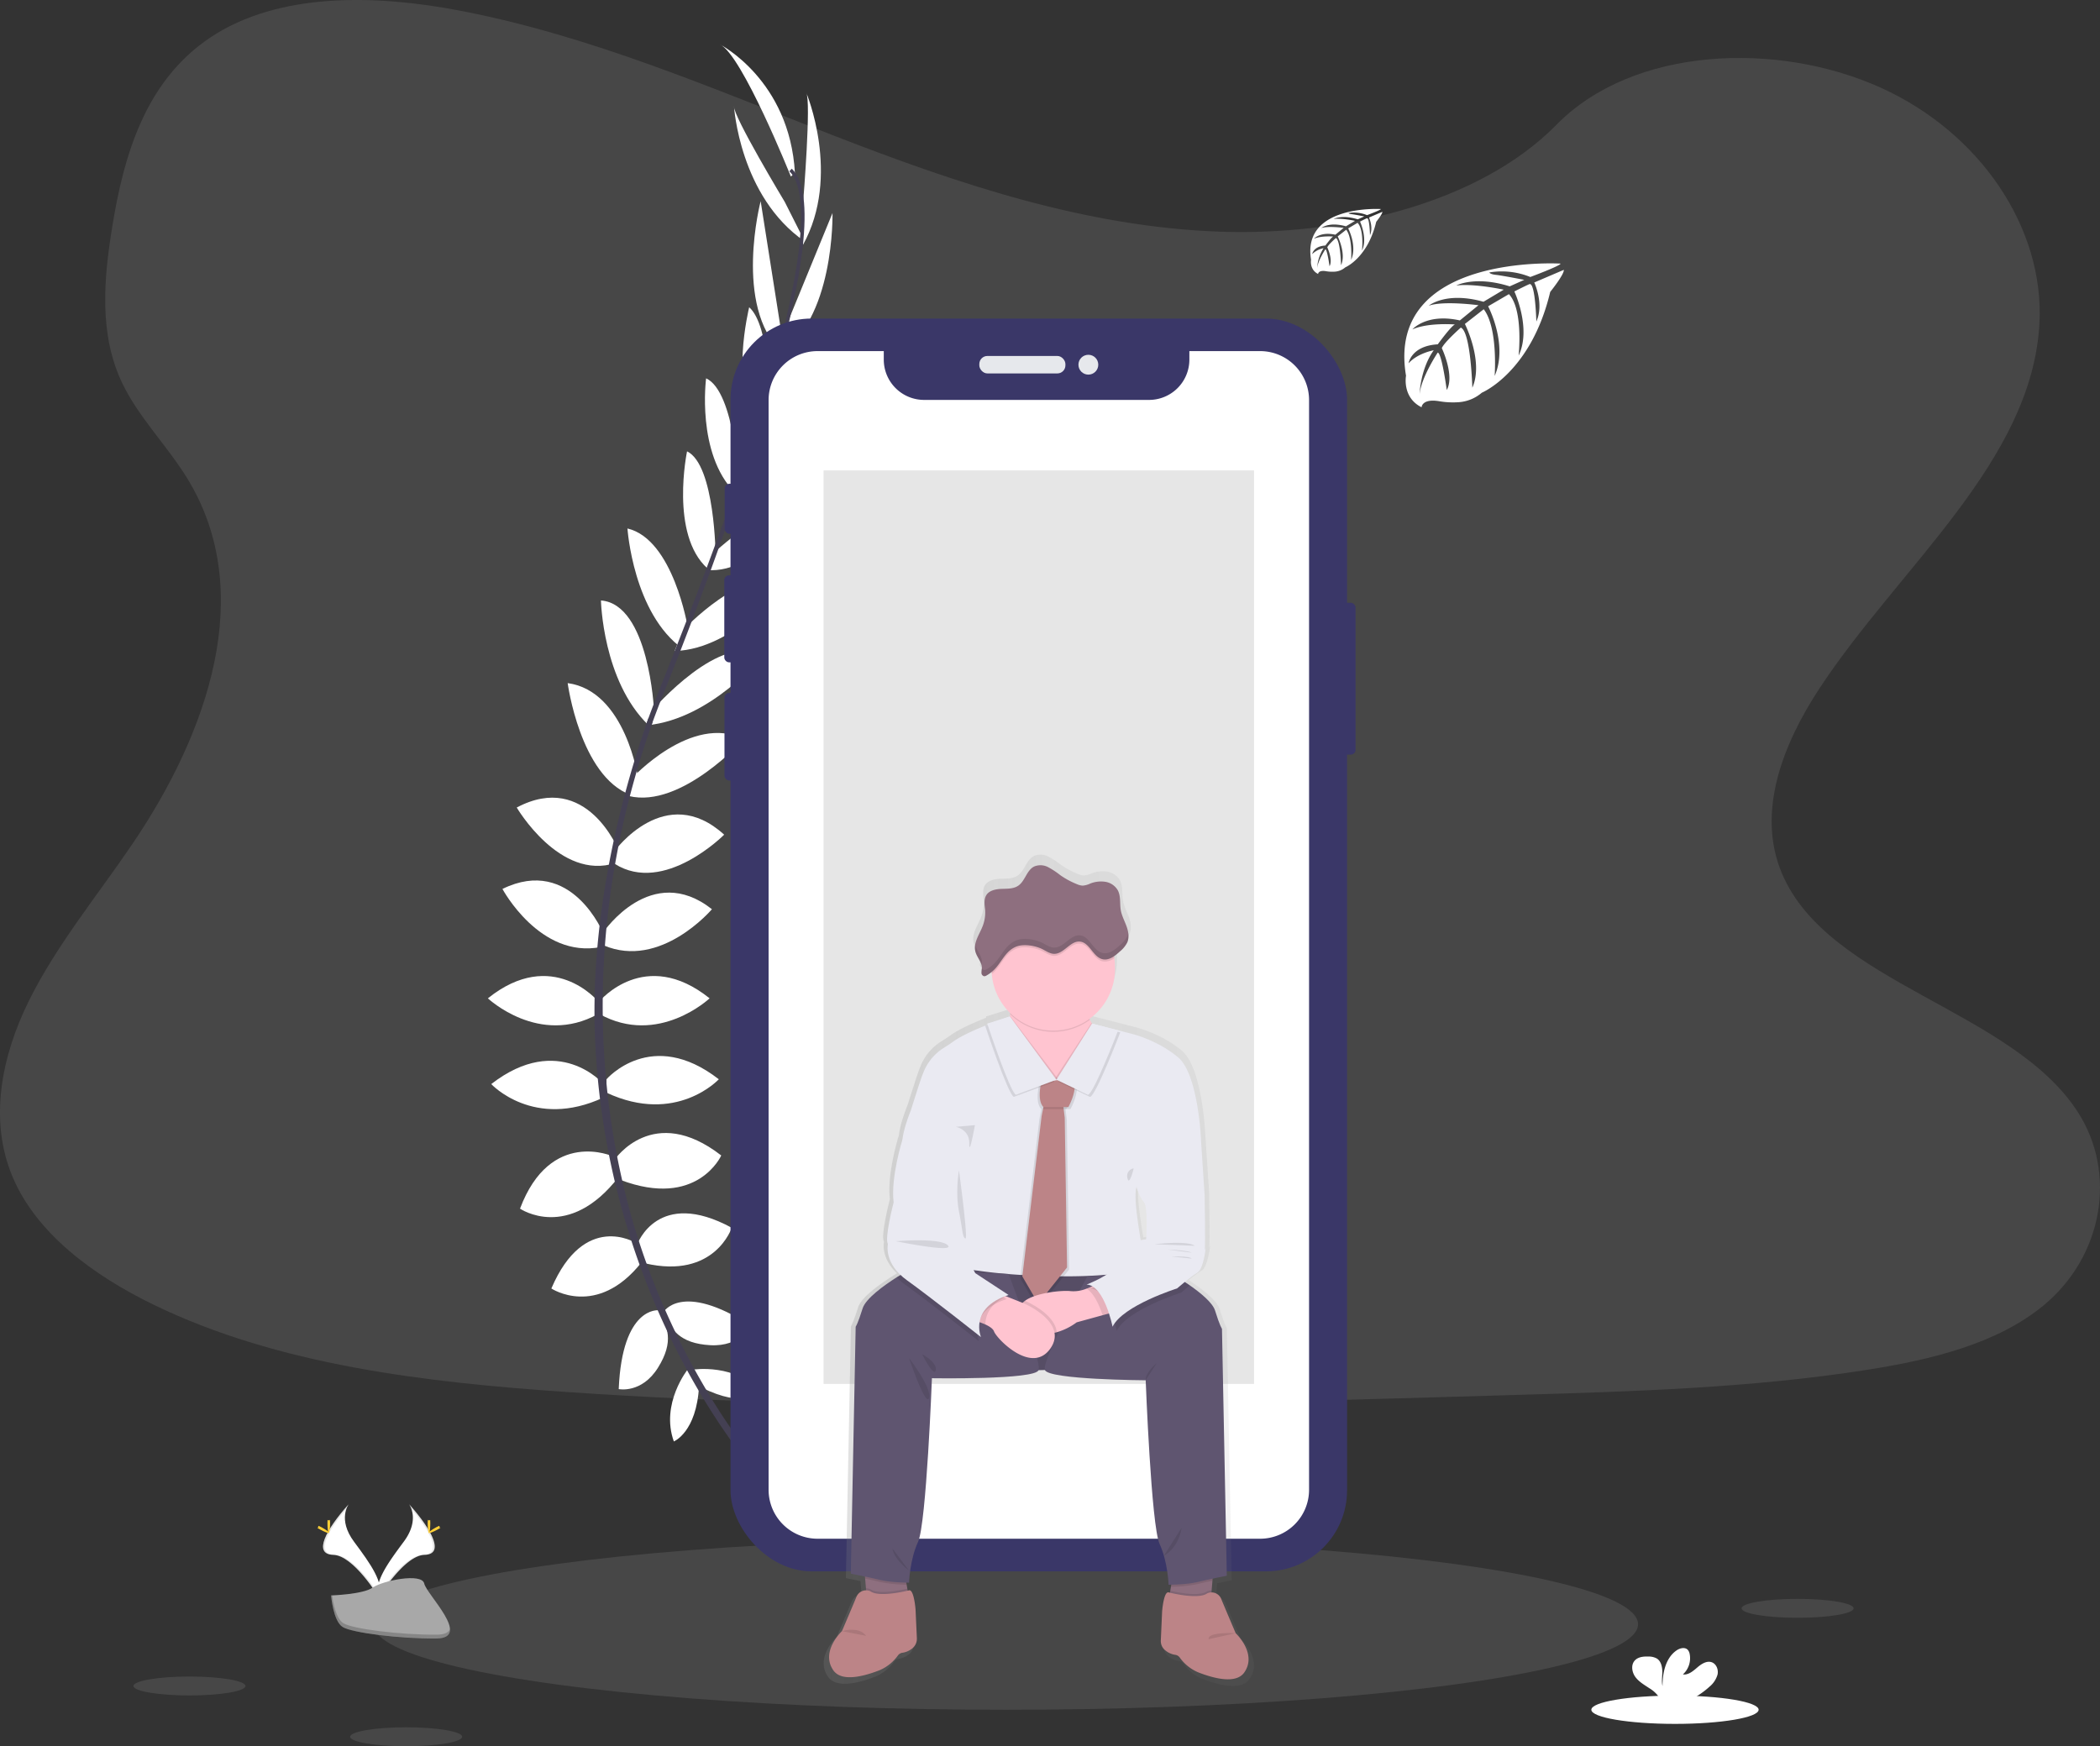 <svg data-name="Layer 1" xmlns="http://www.w3.org/2000/svg" width="1009.54" height="839.64">
  <rect width="100%" height="100%" fill="#333333" stroke="none"/>
  <defs>
    <linearGradient id="prefix__a" x1="491.14" y1="640.96" x2="698.09" y2="640.96" gradientUnits="userSpaceOnUse">
      <stop offset="0" stop-color="gray" stop-opacity=".25" />
      <stop offset=".54" stop-color="gray" stop-opacity=".12" />
      <stop offset="1" stop-color="gray" stop-opacity=".1" />
    </linearGradient>
  </defs>
  <path
    d="M586.55 111.4c-64.72-2.25-126.36-23.14-185.22-46S284.17 17.21 221 5.1c-40.63-7.79-87.1-8.89-119.83 12.89-31.51 21-41.69 57.15-47.16 90.73-4.12 25.26-6.54 51.85 4.74 75.49 7.84 16.42 21.74 30.22 31.36 45.95 33.47 54.72 9.81 122.2-26.45 175.63-17 25.07-36.75 49-49.88 75.66s-19.2 57.25-7.71 84.47c11.38 27 38.51 47.24 67.9 61.49 59.69 28.95 130 37.23 198.61 41.92 151.83 10.39 304.46 5.89 456.69 1.39 56.34-1.67 112.92-3.36 168.34-12.07 30.78-4.84 62.55-12.51 84.9-31.05 28.36-23.53 35.39-63.37 16.38-92.88-31.88-49.49-120-61.78-142.31-114.89-12.26-29.24.33-61.8 18.16-88.92 38.24-58.16 102.33-109.19 105.7-175.67 2.32-45.66-28.49-91.39-76.13-113-49.93-22.64-119.18-19.8-156 17.69-37.95 38.6-104.61 53.45-161.76 51.47z"
    fill="#fff" opacity=".1" />
  <ellipse cx="483.49" cy="780.99" rx="303.97" ry="41.12" fill="#fff" opacity=".1" />
  <path
    d="M333.01 658.57s21-3.36 33.6 11.48c0 0-9.24 7.28-29.12-2.8zm-2.24-.33s-13.4 16.58-6.83 34.85c0 0 10.92-4.37 12.11-26.63zm-12-27.11s8.4-15.4 42 6.16c0 0-4.48 10.36-19.32 9.52s-18.81-7.56-22.68-15.68zm-2.21-1.11s-17.43-2-19.12 37.9c0 0 11.05 2.3 18.9-10.33s4.6-19.69.22-27.57zM306.4 598.2s9.8-27.17 45.37-7.85c0 0-8.12 24.93-41.73 17.09zm-10.92-40.61s18.48-27.44 51.25-2c0 0-11.48 25.76-48.45 11.76zm-3.92-38.64s21.56-25.2 54 0c0 0-20.45 22.12-54 6.44zm-3.36-37.52s21.84-26.33 52.93-1.4c0 0-24.65 23.24-52.93 7.56zm1.96-33.33s23-33.88 52.09-10.92c0 0-24.65 29.13-52.09 17.36zm5.32-38.92s24.36-33.6 52.65-7.84c0 0-28.85 29.12-52.65 14zm8.13-34.79s28.83-31.57 54-19c0 0-30.06 33.53-55.26 27.37zm10.07-32.97s33.33-38.65 52.65-25.77c0 0-24.52 30-55 33.05zm14.55-38.26s29.14-31.58 50.42-23.74c0 0-24.92 32.77-54.33 33.61zm13.18-35.78s32.2-30.24 46.2-24.92c0 0-23.24 33.6-47.6 31.64zm12.88-33.04s27.72-36.12 42.84-33.32c0 0-16.8 32.2-42.84 37zm13.97-44.52s24.51-27.7 37.74-27.63c0 0-19.34 37-38.74 36.66zm8.29-29.69l23.66-57.68s1.19 52.14-26.68 68.38zm9.6-63.61s3.92-48.16 1.4-52.08c0 0 16.93 40-1.56 73.36zm-80.66 501.03s-24.55-15.21-40.43 22c0 0 21.84 14.5 43.31-12.51zm-10.79-41.51s-30.1-13.73-44.71 25.12c0 0 23.26 16 47.45-15.3zm-4.54-34.78s-21.56-25.2-54 0c0 0 20.44 22.12 54 6.44zm-2.69-39.83s-21.85-26.33-52.93-1.4c0 0 24.64 23.24 52.93 7.56z"
    fill="#fff" />
  <path
    d="M290.16 449.06s-15.32-37.95-48.62-21.63c0 0 18 33.66 47.27 27.93zm7.25-40.07s-15.22-38.61-49-20.71c0 0 20.68 35.39 47.5 26.68zm9.44-34.4s-6-42.34-33.95-46.13c0 0 5.93 44.64 30.22 53.75zm7.55-33.1s-2.35-51-25.5-52.77c0 0 .78 38.7 22.89 60zm16.24-39.79s-6.91-42.4-29-47.59c0 0 2.74 41.07 26.81 58zm13.39-34.01s-.24-44.18-13.74-50.67c0 0-8.37 40 9.83 56.31zm11.29-33.87s-1.9-45.5-15.87-51.91c0 0-4.79 36 13.77 54.88zm14.9-40.4s-.09-37-10.07-45.68c0 0-9.92 40.54 4.86 53.12z"
    fill="#fff" />
  <path
    d="M375.37 158.31l-9.7-61.59s-13.2 50.47 10.16 72.7zm1.9-61.21s-24.93-41.39-24.41-46c0 0 2.64 43.4 34 65zm2.92-12.22s-23.52-58.81-34.16-63.57c0 0 33.6 17.08 36.12 61.89z"
    fill="#fff" />
  <path d="M367.13 199.17l-1.61-.49c19.85-64.73 24.81-106 13.95-116.34l1.16-1.22c11.5 10.91 6.84 51.7-13.5 118.05z"
    fill="#444053" />
  <path
    d="M312.47 350.69l-2.37-.84a471.6 471.6 0 016.75-17.89c20.72-51.64 38.36-99.67 49.67-136.55l2.07-1c-11.33 36.95-28.65 86.83-49.4 138.53-2.37 5.88-4.63 11.88-6.72 17.75z"
    fill="#444053" />
  <path
    d="M362.56 707.02c-.32-.36-32.5-36.58-54.92-98.44a364.43 364.43 0 01-21.7-112.76c-1.54-48.13 8.56-101.87 25.86-150.68l1.88 2.2c-38.83 109.56-23.4 203.45-2.94 260 22.2 61.29 54 97.13 54.32 97.48z"
    fill="#444053" />
  <rect x="642.8" y="289.82" width="8.86" height="73.02" rx="2.29" ry="2.29" fill="#3a3768" />
  <rect x="348.37" y="232.61" width="4.97" height="24.04" rx="2.29" ry="2.29" fill="#3a3768" />
  <rect x="348.19" y="276.63" width="5.6" height="41.84" rx="2.29" ry="2.29" fill="#3a3768" />
  <rect x="348.28" y="333.11" width="5.33" height="42.2" rx="2.29" ry="2.29" fill="#3a3768" />
  <rect x="351.18" y="153.17" width="296.4" height="602.39" rx="38.99" ry="38.99" fill="#3a3768" />
  <path
    d="M605.77 168.82h-34v4.09a19.38 19.38 0 01-19.39 19.38H444.25a19.38 19.38 0 01-19.39-19.38v-4.09h-31.83a23.54 23.54 0 00-23.54 23.54v523.97a23.54 23.54 0 0023.54 23.54h212.74a23.54 23.54 0 0023.54-23.54V192.4a23.54 23.54 0 00-23.54-23.58z"
    fill="#fff" />
  <rect x="470.79" y="171.16" width="41.39" height="8.4" rx="3.87" ry="3.87" fill="#e6e8ec" />
  <circle cx="523.21" cy="175.36" r="4.77" fill="#e6e8ec" />
  <path
    d="M750.2 126.75s-84.2-5.08-74.28 53.92c0 0-2 10.43 7.48 15.16 0 0 .15-4.37 8.64-2.88a39.5 39.5 0 009.15.44 19.06 19.06 0 0011.18-4.57s23.67-9.78 32.87-48.46c0 0 6.81-8.44 6.54-10.61l-14.21 6.07s4.86 10.25 1 18.77c0 0-.46-18.4-3.19-18-.55.08-7.38 3.55-7.38 3.55s8.35 17.85 2.05 30.83c0 0 2.39-22-4.66-29.54l-10 5.84s9.76 18.44 3.14 33.49c0 0 1.7-23.08-5.25-32.07l-9.06 7.07s9.17 18.17 3.58 30.65c0 0-.73-26.86-5.54-28.89 0 0-7.93 7-9.14 9.86 0 0 6.28 13.2 2.38 20.16 0 0-2.39-17.9-4.35-18 0 0-7.9 11.86-8.72 20 0 0 .34-12.09 6.81-21.12 0 0-7.64 1.31-12.1 6.26 0 0 1.23-8.38 14.05-9.12 0 0 6.53-9 8.27-9.54 0 0-12.74-1.07-20.47 2.36 0 0 6.8-7.91 22.81-4.31l8.95-7.31s-16.78-2.29-23.9.24c0 0 8.19-7 26.31-1.9l9.74-5.82s-14.31-3.08-22.83-2c0 0 9-4.85 25.69.41l7-3.13s-10.48-2.06-13.55-2.39-3.23-1.17-3.23-1.17a36.35 36.35 0 0119.69 2.19s14.78-5.51 14.53-6.44zm-86.37-26.24s-38-2.29-33.56 24.37c0 0-.89 4.71 3.38 6.85 0 0 .07-2 3.91-1.31a17.51 17.51 0 004.13.2 8.56 8.56 0 005.05-2.08s10.7-4.42 14.86-21.9c0 0 3.07-3.81 2.95-4.79l-6.42 2.74s2.19 4.63.47 8.48c0 0-.21-8.31-1.44-8.12-.25 0-3.34 1.61-3.34 1.61s3.78 8.07.93 13.93c0 0 1.08-9.94-2.11-13.35l-4.52 2.68s4.41 8.33 1.42 15.13c0 0 .77-10.43-2.37-14.49l-4.09 3.2s4.14 8.21 1.62 13.85c0 0-.34-12.14-2.51-13.06 0 0-3.58 3.16-4.13 4.46 0 0 2.84 6 1.08 9.11 0 0-1.08-8.09-2-8.13 0 0-3.57 5.36-3.94 9a19.52 19.52 0 013.08-9.54 10.76 10.76 0 00-5.47 2.83s.56-3.79 6.35-4.12c0 0 3-4.07 3.74-4.32 0 0-5.76-.48-9.25 1.07 0 0 3.07-3.57 10.3-1.95l4-3.3s-7.59-1-10.8.11c0 0 3.7-3.16 11.89-.86l4.4-2.63s-6.47-1.39-10.32-.89c0 0 4.07-2.19 11.61.18l3.15-1.41s-4.74-.93-6.13-1.08-1.46-.53-1.46-.53a16.39 16.39 0 018.9 1s6.76-2.52 6.64-2.94z"
    fill="#fff" />
  <path opacity=".1" d="M395.91 226.18h206.95v439.24H395.91z" />
  <path
    d="M691.75 818.22s-4.88-11.36-7.06-16.6c-1.23-3-3.31-3.5-4.9-3.43l.09-1 .39-4.73.08-1c3.77-.79 7-1.41 7-1.41L685 668.73s-1-1.28-3.42-9c-1.2-3.85-7-8.58-12.42-12.35-.85-.59-1.68-1.15-2.5-1.69a62.39 62.39 0 016.21-4.58c3.08-1.79 4.1-12 4.1-12l-.51 1c.51-1 0-27.07 0-27.07l-1.8-27.06s-1.28-32.17-11.28-40.6S640.75 524 640.75 524l-7-1.8-12.9-3.31c-.36-.59-.71-1.21-1-1.86-.13-.25-.25-.51-.37-.77a30.2 30.2 0 0012.75-24.65 29.73 29.73 0 00-.39-4.84c0-.3-.11-.61-.17-.91a25.2 25.2 0 003-2.41 13.63 13.63 0 003.66-4.49 7.57 7.57 0 00.34-1.05c0-.1 0-.2.06-.31s.09-.53.12-.8v-1.4c0-.33-.05-.66-.1-1a.13.13 0 000-.06 17.21 17.21 0 00-.9-3.4c-1-2.58-2.3-5-2.77-7.75-.58-3.25.09-6.8-1.46-9.72a8.67 8.67 0 00-6.09-4.19 14.35 14.35 0 00-7.52.86 10.7 10.7 0 01-3.71 1 7.75 7.75 0 01-2.71-.66 40.19 40.19 0 01-8.4-4.51 40.22 40.22 0 00-6-3.92 8.12 8.12 0 00-6.92-.28c-3.7 1.88-4.4 7.12-7.84 9.43-2.37 1.6-5.46 1.44-8.32 1.54s-6.1.81-7.51 3.29c-1 1.72-.76 3.77-.57 5.78l.06.68c0 .24 0 .49.06.73a18.37 18.37 0 01-1.13 7.56c-1.38 3.66-4 7.27-3.91 11a7.66 7.66 0 00.23 1.76 8.45 8.45 0 00.28.85 37.24 37.24 0 001.85 3.61l.09.16c.07.14.14.28.2.42s.18.38.25.57.08.19.11.28.13.37.18.56a5.36 5.36 0 01.21 1.74 16.2 16.2 0 00-.19 2.29 1.68 1.68 0 001.34 1.63 2.23 2.23 0 001.16-.36 18.57 18.57 0 002.55-1.75c0 .32 0 .64.06 1a30.26 30.26 0 009.09 18.83c0 .31 0 .63-.07 1s-.05.72-.07 1.09l-11.2 3.52s.06.2.18.54l-1.18.47c-5.81 2.35-12.28 5.27-15.9 7.92-1.6 1.16-3.06 2.11-4.37 2.9a25 25 0 00-10.36 12.55l-.15.38c-1 2.29-5.9 17.87-5.9 17.87s-3.59 8.68-4.11 14.3c0 0-5.9 18.63-4.36 30.89 0 0-4.62 17.62-2.82 20.42 0 0-1.84 7.58 6.24 15.21-.59.36-1.23.75-1.9 1.18-6.26 3.94-15.29 10.33-16.83 15.26-2.39 7.67-3.42 9-3.42 9L501.88 789s3.23.62 7 1.4l.08 1 .39 4.72.09 1c-1.59-.07-3.67.48-4.9 3.44-2.19 5.23-7 16.58-7 16.58s-10.77 10-4.24 19.28a6.68 6.68 0 001 1.16c4.69 4.26 14.69 1.53 21.8-1.25a21.26 21.26 0 009-7.26 3.42 3.42 0 012.4-1.33 9.8 9.8 0 004.47-1.95 6 6 0 002.46-5 .76.76 0 010-.15l-.63-14.23s-.77-9.94-3.22-9.3l-.63.15-.17-1-.33-1.93-.17-1h1.36s.34-11.24 4.45-20.08S541.9 693 541.9 693s50.87.83 52.57-3.94c1 0 2.09 0 3.13-.07 1.71 4.77 49.72 5 49.72 5s2.73 71.49 6.83 80.34a40.82 40.82 0 012.15 5.86 65.41 65.41 0 012.31 14.21h1.36l-.18 1-.33 1.92-.17 1-.65-.15c-2.43-.63-3.2 9.31-3.2 9.31l-.65 14.32a5.81 5.81 0 002.38 5 10 10 0 004.55 2 3.34 3.34 0 012.4 1.32 21.32 21.32 0 009 7.26c7.68 3 18.72 5.93 22.82.1 6.58-9.3-4.19-19.26-4.19-19.26zm-129.3-178.34h.12zM642.8 599s1.29 4.85 3.59 7.4 1.16 18.39 1.16 18.39a14.2 14.2 0 00-2.68.43c-1.77-10.53-3.4-22.22-2.07-26.22z"
    transform="translate(-95.23 -30.18)" fill="url(#prefix__a)" />
  <path fill="#8e6f7f"
    d="M436.96 768.43l-20.11 2-.56-6.73-.39-4.63-.55-6.77 19 1 1.51 8.69.32 1.89h.01l.77 4.55zm146.45-15.12l-.55 6.76-.38 4.63-.57 6.73-20.12-2 .8-4.55.31-1.88 1.51-8.69 19-1z" />
  <path d="M562.1 655.92l-59.8 2.81q-4.08.2-8.16 0l-57.13-2.8v-45.26H562.1z" fill="#5f5570" />
  <path d="M562.1 655.92l-59.8 2.81q-4.08.2-8.16 0l-57.13-2.8v-45.26H562.1z" opacity=".1" />
  <path
    d="M485.52 488.73s-19.92 6.69-27.42 12.19c-1.56 1.14-3 2.08-4.26 2.85a24.4 24.4 0 00-10.07 12.28c-.05.14-.1.26-.15.37-1 2.25-5.75 17.5-5.75 17.5s-3.5 8.5-4 14 28.5 20.25 28.5 20.25-14 30.5-7.75 38.25 97.5 11.5 95.5 0-5.5-30.5-3.75-35.75l31-22.5s-1.25-31.5-11-39.75-22-11.25-22-11.25l-19.41-5s-6.84 17-14.34 19.25-23.93-8.14-25.1-22.69z"
    fill="#eaeaf2" />
  <path
    d="M513.5 517.36s-8.46 7.06-12.9 0c0 0-4 11.94 0 15.94l-.15.81-.71 3.56-9.26 77 7.62 13.15 13.87-17.4-1.12-72-.5-4.13-.12-1h2.37s6.29-10.87.9-15.93z"
    opacity=".1" />
  <path
    d="M515.5 517.36s-8.46 7.06-12.9 0c0 0-4 11.94 0 15.94l-.15.81-.71 3.56-9.26 77 7.62 13.15 13.87-17.4-1.12-72-.5-4.13-.12-1h2.37s6.29-10.87.9-15.93z"
    opacity=".1" />
  <path fill="#bc8487"
    d="M512.97 609.43L499.1 626.8l-7.64-13.08 9.27-77.04.71-3.56.16-.82 1.25-3.24 8.38 3.24.12 1 .5 4.13 1.12 72z" />
  <path d="M435.86 761.98a67.93 67.93 0 01-12.85-1.31c-2.09-.52-4.71-1.1-7.1-1.61l-.56-6.77 19 1z" opacity=".1" />
  <path
    d="M499.25 658.82c-1.66 4.67-51.24 3.85-51.24 3.85s-2.66 70-6.66 78.67-4.34 19.66-4.34 19.66-8.66 0-14-1.33-14-3-14-3l2.34-118.75s1-1.25 3.33-8.76c1.5-4.83 10.3-11.09 16.39-15 3.4-2.14 5.94-3.54 5.94-3.54l29.58 1.2 18.26.74s16.07 41.59 14.4 46.26z"
    fill="#5f5570" />
  <path d="M436.97 768.42l-20.12 2-.57-6.73a6 6 0 012.19.48c3.67 2.64 14.16.54 17.71-.3z" opacity=".1" />
  <path
    d="M440.77 787.87a5.87 5.87 0 01-2.41 4.89 9.55 9.55 0 01-4.35 1.91 3.25 3.25 0 00-2.33 1.3 20.87 20.87 0 01-8.8 7.11c-6.93 2.72-16.68 5.39-21.25 1.22a6.32 6.32 0 01-1-1.13c-6.37-9.12 4.13-18.88 4.13-18.88s4.74-11.12 6.87-16.24a5 5 0 016.87-2.88c4 2.88 16.13.12 18.5-.49s3.13 9.11 3.13 9.11l.64 13.93a.76.76 0 000 .15z"
    fill="#bc8487" />
  <path d="M583.42 753.3l-.56 6.76c-2.39.51-5 1.09-7.11 1.61a68.11 68.11 0 01-12.84 1.32l1.51-8.69z" opacity=".1" />
  <path
    d="M589.77 757.67s-8.66 1.67-14 3-14 1.33-14 1.33-.33-11-4.33-19.66-6.67-78.67-6.67-78.67-46.78-.27-48.45-4.94 20.39-45 20.39-45l13.45-.7 25.61-1.36s5 2.72 10.24 6.39 10.93 8.33 12.1 12.1c2.33 7.51 3.33 8.76 3.33 8.76z"
    fill="#5f5570" />
  <path d="M582.48 764.69l-.56 6.73-20.13-2 .8-4.55c3.55.85 14 2.94 17.7.3a6 6 0 012.19-.48z" opacity=".1" />
  <path
    d="M580.29 766.17a5 5 0 016.88 2.88c2.12 5.12 6.87 16.25 6.87 16.25s10.5 9.75 4.13 18.87c-4 5.72-14.76 2.85-22.24-.09a20.74 20.74 0 01-8.8-7.11 3.26 3.26 0 00-2.34-1.3 9.81 9.81 0 01-4.44-2 5.72 5.72 0 01-2.31-4.88l.63-14s.75-9.73 3.12-9.12 14.5 3.38 18.5.5z"
    fill="#bc8487" />
  <path
    d="M528.6 497.17l-20.19 21.4-.56.6-.73-.43c-4.22-2.5-25.33-15.24-23.52-19.07 1-2.18 1.59-6.72 1.9-10.63 0-.47.06-.93.1-1.38.2-3.09.25-5.49.25-5.49s38-6.5 36.5 0c-.61 2.63.3 5.59 1.59 8.18.38.75.8 1.46 1.21 2.13a33 33 0 003.45 4.69z"
    fill="#ffc4d0" />
  <path d="M523.94 490.35a29.65 29.65 0 01-38.34-2.69c.2-3.09.25-5.49.25-5.49s38-6.5 36.5 0c-.58 2.65.3 5.59 1.59 8.18z"
    opacity=".1" />
  <path d="M536.01 465.46a29.67 29.67 0 01-59.24 2.82q-.12-1.4-.12-2.82a29.67 29.67 0 1159.33 0z" fill="#ffc4d0" />
  <path
    d="M535.64 460.72a7.1 7.1 0 01-5.58 1.51c-4.58-1-6.15-8-10.83-8.48s-7.79 6-12.53 5.87c-2-.05-3.8-1.36-5.64-2.27-3.22-1.59-8.52-2.56-12-1.36-5.23 1.79-7 6.63-10.34 10.48a15.25 15.25 0 01-1.87 1.81q-.12-1.4-.12-2.82a29.67 29.67 0 0159-4.74z"
    opacity=".1" />
  <path
    d="M501.06 456.36c1.84.9 3.6 2.22 5.64 2.27 4.73.12 7.82-6.39 12.52-5.88s6.25 7.45 10.85 8.48c3.09.7 6-1.61 8.31-3.76a13.23 13.23 0 003.57-4.39c1-2.48.48-5.34-.45-7.86s-2.24-4.94-2.7-7.59c-.56-3.18.09-6.66-1.42-9.52a8.43 8.43 0 00-5.94-4.1 14 14 0 00-7.33.83 10.37 10.37 0 01-3.61 1 7.64 7.64 0 01-2.65-.65 39.13 39.13 0 01-8.18-4.41 38.35 38.35 0 00-5.83-3.84 7.86 7.86 0 00-6.74-.27c-3.6 1.84-4.29 7-7.64 9.23-2.31 1.56-5.32 1.4-8.1 1.51s-6 .78-7.32 3.21c-1.18 2.09-.59 4.66-.44 7.05a18.1 18.1 0 01-1.11 7.4c-1.55 4.14-4.7 8.22-3.58 12.5.73 2.81 3.25 5.14 3.1 8a15.25 15.25 0 00-.19 2.23 1.65 1.65 0 001.31 1.6 2 2 0 001.12-.36 16.72 16.72 0 004.41-3.57c3.38-3.86 5.13-8.69 10.36-10.48 3.53-1.17 8.82-.23 12.04 1.37z"
    fill="#8e6f7f" />
  <path
    d="M535.47 630.92l-5.4 1.47-12.47 3.43a30.13 30.13 0 01-9.59 4.77c-7.63 1.93-12.56-2.27-16.66-8.77-1.65-2.6-.82-4.68 1.34-6.31 5.2-3.93 18.06-5.21 22-4.69a16.46 16.46 0 007.59-1.18 29.4 29.4 0 004.91-2.32z"
    fill="#ffc4d0" />
  <path d="M535.47 630.92l-5.4 1.47c-1.55-4.67-4.1-10.53-7.75-12.78a29.4 29.4 0 004.91-2.32z" opacity=".1" />
  <path
    d="M571.99 618.06c-2.24 1.81-4.14 3.46-4.14 3.46s-26 8.15-31 18.4c0 0-4-20-12.5-20.25 0 0 9.15-3.59 11.79-6.66l25.63-1.34s5 2.72 10.22 6.39z"
    opacity=".1" />
  <path
    d="M571.6 539.67l5.75 8.5 1.75 26.5s.5 25.5 0 26.5l.5-1s-1 10-4 11.75-9.75 7.6-9.75 7.6-26 8.15-31 18.4c0 0-4-20-12.5-20.25 0 0 12.75-5 12.5-8.25 0 0 9.75-8.75 10.5-11s5.62-2.5 5.62-2.5 1.13-15.5-1.12-18-3.5-7.25-3.5-7.25z"
    fill="#eaeaf2" />
  <path d="M508.01 640.56c-7.63 1.93-12.56-2.27-16.66-8.77-1.65-2.6-.82-4.68 1.34-6.31l.78.31s13.75 5.96 14.54 14.77z"
    opacity=".1" />
  <path
    d="M504.85 648.55c-9 12.5-25.75-4.88-27-8.38-.45-1.27-2.16-2.4-4.13-3.31a44.58 44.58 0 00-7.75-2.57l14.88-12.12 2.85 1.14 8.77 3.51s21.38 9.23 12.38 21.73z"
    fill="#ffc4d0" />
  <path d="M483.7 623.31c-8.2 3.9-9.95 9.51-10 13.55a44.58 44.58 0 00-7.75-2.57l14.88-12.12z" opacity=".1" />
  <path
    d="M470.6 644.92s-24-19-35.5-27.25a28.12 28.12 0 01-4-3.46c3.4-2.14 5.94-3.54 5.94-3.54l29.58 1.2c.79 1.37 1.26 2.3 1.26 2.3l16 10.5c-19.28 6.25-13.28 20.25-13.28 20.25z"
    opacity=".1" />
  <path
    d="M438.6 545.17l-4.75 2.75s-5.75 18.25-4.25 30.25c0 0-4.5 17.25-2.75 20 0 0-2.25 9.25 9.25 17.5s35.5 27.25 35.5 27.25-6-14 13.25-20.25l-16-10.5s-5.37-10.66-10.5-13c0 0-4-4-1.5-6.75s4.5-5.75 4.5-8.5 1-15.75 1-15.75l3-14z"
    fill="#eaeaf2" />
  <path d="M511.35 533.29h-9.75a1.29 1.29 0 01-.16-.18l.16-.82 1.25-3.24 8.38 3.24z" opacity=".1" />
  <path d="M514.5 516.36s-8.46 7.06-12.9 0c0 0-4 11.94 0 15.94h12s6.29-10.88.9-15.94z" fill="#bc8487" />
  <path d="M525.94 493.17l12.6 3.25s-11.94 31-14.57 31l-15.12-7.25z" opacity=".1" />
  <path d="M528.6 497.17l-20.19 21.4-.56.6-.73-.43 17.65-26.92.43.71a33 33 0 003.4 4.64z" opacity=".1" />
  <path d="M524.94 492.17l12.6 3.25s-11.94 31-14.57 31l-15.12-7.25z" fill="#eaeaf2" />
  <path d="M484.52 489.73l-10.92 3.44s10.75 32.5 13.75 34.25l19.5-7.25z" opacity=".1" />
  <path d="M508.41 518.57l-.56.6s-26.25-15.25-24.25-19.5c1-2.18 1.59-6.72 1.9-10.63v-.61z" opacity=".1" />
  <path d="M485.52 488.73l-10.92 3.44s10.75 32.5 13.75 34.25l19.5-7.25z" fill="#eaeaf2" />
  <path
    d="M459.51 541.82s6.58 1.17 6.46 8 2.71-8.83 2.71-8.83zm1.5 21s-1.83 10.33 0 19.67 1.67 12.5 3.09 13-3.09-32.67-3.09-32.67zm84-1a3.62 3.62 0 00-3 4.67c.84 4.18 3-4.67 3-4.67zm-114.33 35s21.43-1.83 25 2-25-2-25-2zm124.33 1.45s15.67-1.93 19.34.74m-13 1.81s9.33.33 11.5 1.5m-9.67 1.85s8.5-.33 9.67 1m-129.54 46s7.28 3.79 6.54 7.66-6.54-7.66-6.54-7.66zm-6.3 1.84s11.11 14.41 9.6 19.16-9.6-19.16-9.6-19.16zm119.09 2.39s-5.5 4.53-5.35 8.27m-121.65 81s0 4.25 7.87 10.5m131.04-20.5s-.84 8.84-8.5 13.42M473.6 434.63c0-.69-.12-1.4-.18-2.1a20.17 20.17 0 00.14 4.58 18.64 18.64 0 00.04-2.48zm-1.59 27.94c.15-2.9-2.37-5.23-3.1-8a2.7 2.7 0 01-.08-.41 7.71 7.71 0 00.08 3.41c.59 2.29 2.37 4.25 2.93 6.47.05-.52.15-.99.17-1.47zm69.94-12.49a13.33 13.33 0 01-3.57 4.39c-2.33 2.15-5.22 4.46-8.31 3.76-4.59-1-6.17-8-10.85-8.48s-7.79 6-12.52 5.87c-2-.05-3.8-1.36-5.64-2.27-3.22-1.59-8.51-2.56-12-1.36-5.23 1.79-7 6.63-10.36 10.48a16.87 16.87 0 01-4.4 3.58 2.12 2.12 0 01-1.13.35 1.39 1.39 0 01-1.12-.9v.07a15.39 15.39 0 00-.19 2.24 1.65 1.65 0 001.31 1.59 2.12 2.12 0 001.13-.35 16.87 16.87 0 004.4-3.58c3.38-3.85 5.13-8.69 10.36-10.48 3.53-1.2 8.82-.23 12 1.36 1.84.91 3.6 2.22 5.64 2.27 4.73.12 7.82-6.39 12.52-5.87s6.26 7.44 10.85 8.48c3.09.7 6-1.61 8.31-3.76a13.33 13.33 0 003.57-4.39 8.44 8.44 0 00.43-4.54 7.07 7.07 0 01-.43 1.54zM404.77 784.3s8.17-2.52 11.56 2.26m177.71-1.26s-13.53-.79-13 2.87"
    opacity=".1" />
  <ellipse cx="864.17" cy="773.34" rx="26.93" ry="4.55" fill="#fff" opacity=".1" />
  <ellipse cx="91.09" cy="810.68" rx="26.93" ry="4.55" fill="#fff" opacity=".1" />
  <ellipse cx="195.26" cy="835.09" rx="26.93" ry="4.55" fill="#fff" opacity=".1" />
  <ellipse cx="805.22" cy="822.1" rx="40.21" ry="6.8" fill="#fff" />
  <path
    d="M821.85 810.98a11.71 11.71 0 003.83-5.79c.5-2.29-.48-5-2.68-5.89-2.46-.94-5.09.77-7.08 2.49s-4.28 3.69-6.89 3.32a10.48 10.48 0 003.25-9.81 4.13 4.13 0 00-.91-2c-1.36-1.46-3.84-.84-5.47.32-5.2 3.65-6.65 10.72-6.68 17.07-.53-2.29-.08-4.68-.1-7s-.65-5-2.64-6.23a7.94 7.94 0 00-4-.94c-2.34-.09-4.94.15-6.54 1.86-2 2.12-1.46 5.68.26 8s4.35 3.81 6.77 5.42a15 15 0 014.83 4.61 4.16 4.16 0 01.36.83h14.61a41.06 41.06 0 009.08-6.26zm-625.2-87.71s5.5 7.19-2.53 18-14.65 20-12 26.77c0 0 12.12-20.15 22-20.43s3.38-12.22-7.47-24.34z"
    fill="#fff" />
  <path
    d="M196.65 723.27a8.83 8.83 0 011.12 2.26c9.62 11.3 14.75 21.85 5.5 22.11-8.61.25-18.94 15.65-21.42 19.54.08.3.18.59.29.89 0 0 12.12-20.15 22-20.43s3.36-12.25-7.49-24.37z"
    opacity=".1" />
  <path d="M206.86 732.43c0 2.53-.28 4.58-.63 4.58s-.63-2.05-.63-4.58.35-1.34.7-1.34.56-1.19.56 1.34z" fill="#ffd037" />
  <path d="M210.37 735.45c-2.22 1.21-4.16 1.94-4.32 1.63s1.49-1.54 3.71-2.75 1.35-.33 1.51 0 1.32-.09-.9 1.12z"
    fill="#ffd037" />
  <path d="M167.64 723.27s-5.5 7.19 2.53 18 14.65 20 12 26.77c0 0-12.11-20.15-22-20.43s-3.4-12.22 7.47-24.34z"
    fill="#fff" />
  <path
    d="M167.64 723.27a9 9 0 00-1.13 2.26c-9.62 11.3-14.74 21.85-5.5 22.11 8.62.25 18.95 15.65 21.43 19.54a7.76 7.76 0 01-.3.89s-12.11-20.15-22-20.43-3.37-12.25 7.5-24.37z"
    opacity=".1" />
  <path d="M157.42 732.43c0 2.53.29 4.58.64 4.58s.63-2.05.63-4.58-.35-1.34-.7-1.34-.57-1.19-.57 1.34z" fill="#ffd037" />
  <path d="M153.92 735.45c2.22 1.21 4.15 1.94 4.32 1.63s-1.5-1.54-3.72-2.75-1.34-.33-1.51 0-1.31-.09.91 1.12z"
    fill="#ffd037" />
  <path
    d="M159.17 767.13s15.36-.48 20-3.77 23.63-7.24 24.77-1.95 23.09 26.29 5.75 26.43-40.3-2.7-44.92-5.51-5.6-15.2-5.6-15.2z"
    fill="#a8a8a8" />
  <path
    d="M209.99 786c-17.34.14-40.3-2.7-44.92-5.51-3.51-2.15-4.92-9.84-5.39-13.38h-.51s1 12.38 5.59 15.2 27.58 5.65 44.92 5.51c5 0 6.73-1.82 6.64-4.46-.7 1.62-2.61 2.61-6.33 2.64z"
    opacity=".2" />
</svg>